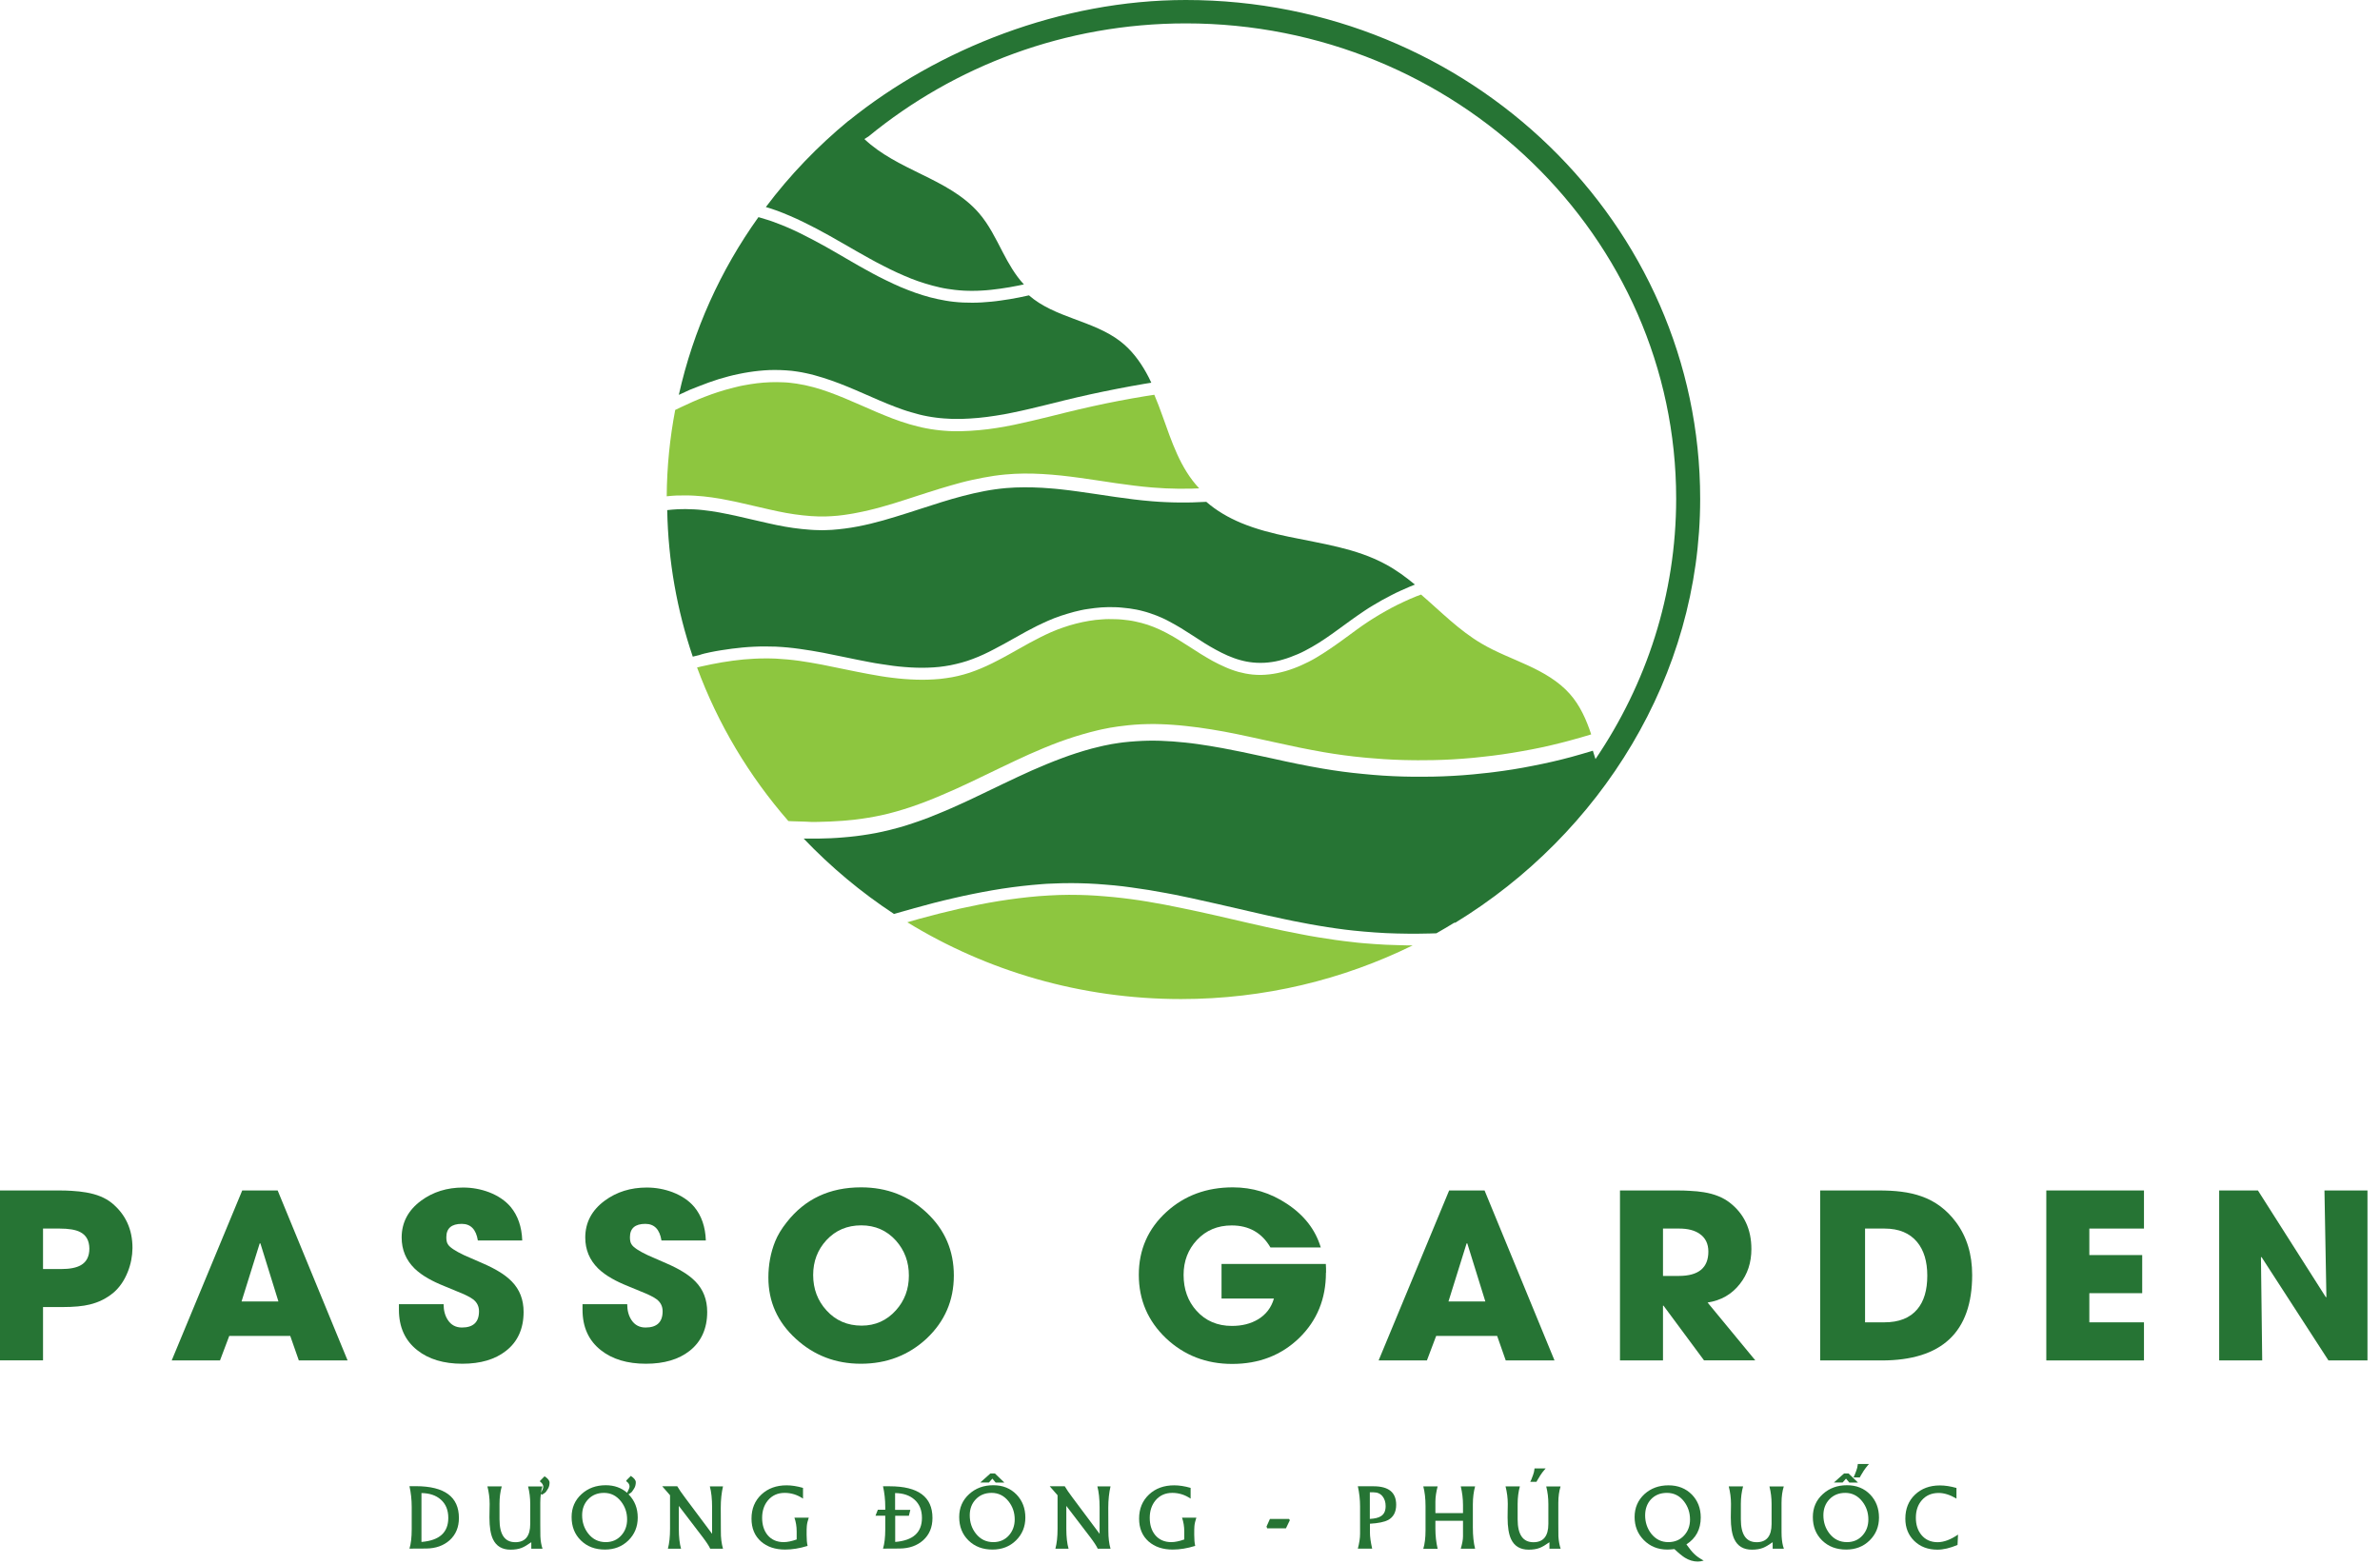<svg width="140" height="92" viewBox="0 0 140 92" fill="none" xmlns="http://www.w3.org/2000/svg">
<path d="M41.118 22.719C41.308 22.647 41.497 22.575 41.687 22.503C41.876 22.436 42.071 22.369 42.266 22.308C42.461 22.247 42.657 22.192 42.852 22.142C43.047 22.092 43.248 22.042 43.448 22.003C43.649 21.959 43.85 21.925 44.051 21.892C44.252 21.859 44.453 21.837 44.654 21.814C44.854 21.792 45.061 21.781 45.262 21.77C45.365 21.765 45.463 21.765 45.566 21.765C45.675 21.765 45.784 21.765 45.899 21.77C46.008 21.776 46.117 21.781 46.232 21.787C46.341 21.792 46.45 21.803 46.565 21.814C46.674 21.826 46.783 21.842 46.897 21.859C47.07 21.887 47.242 21.914 47.408 21.953C47.575 21.986 47.747 22.031 47.913 22.075C48.08 22.12 48.246 22.17 48.407 22.22C48.567 22.27 48.734 22.325 48.895 22.381C49.055 22.436 49.216 22.497 49.377 22.558C49.537 22.619 49.692 22.686 49.853 22.747C50.169 22.874 50.478 23.013 50.788 23.146C51.098 23.279 51.408 23.418 51.718 23.551C51.873 23.618 52.028 23.685 52.183 23.746C52.338 23.807 52.493 23.868 52.648 23.929C52.803 23.99 52.963 24.045 53.118 24.101C53.273 24.156 53.434 24.206 53.595 24.251C53.755 24.301 53.916 24.339 54.071 24.384C54.232 24.423 54.392 24.462 54.553 24.489C54.719 24.523 54.886 24.545 55.047 24.567C55.213 24.589 55.379 24.606 55.546 24.617C55.712 24.628 55.879 24.639 56.045 24.645C56.212 24.65 56.378 24.65 56.544 24.645C56.711 24.639 56.877 24.634 57.044 24.622C57.21 24.611 57.377 24.6 57.549 24.584C57.715 24.567 57.887 24.55 58.054 24.528C58.22 24.506 58.392 24.484 58.559 24.456C58.725 24.428 58.897 24.401 59.064 24.373C59.23 24.339 59.402 24.312 59.569 24.273C59.907 24.206 60.24 24.129 60.579 24.051C60.917 23.973 61.25 23.89 61.589 23.807C61.922 23.724 62.26 23.64 62.593 23.557C63.109 23.429 63.626 23.313 64.148 23.196C64.406 23.141 64.671 23.085 64.929 23.03C65.187 22.974 65.451 22.924 65.709 22.874C65.973 22.825 66.231 22.774 66.495 22.725C66.759 22.675 67.018 22.63 67.282 22.586C67.431 22.564 67.58 22.541 67.724 22.514C67.632 22.314 67.534 22.12 67.425 21.925C67.035 21.226 66.541 20.571 65.899 20.078C65.101 19.462 64.12 19.112 63.167 18.757C62.226 18.407 61.273 18.03 60.527 17.375C60.516 17.375 60.51 17.381 60.498 17.381C60.321 17.419 60.137 17.458 59.959 17.497C59.775 17.536 59.597 17.569 59.414 17.597C59.23 17.63 59.047 17.658 58.863 17.68C58.679 17.708 58.495 17.73 58.312 17.747C58.128 17.764 57.945 17.78 57.755 17.791C57.572 17.802 57.382 17.808 57.199 17.808C57.015 17.808 56.825 17.802 56.642 17.797C56.458 17.786 56.269 17.775 56.085 17.752C55.93 17.736 55.775 17.713 55.62 17.686C55.465 17.658 55.316 17.63 55.161 17.597C55.012 17.564 54.863 17.53 54.714 17.491C54.565 17.453 54.415 17.408 54.272 17.364C54.123 17.32 53.979 17.27 53.836 17.22C53.692 17.17 53.549 17.114 53.405 17.059C53.262 17.003 53.118 16.942 52.98 16.887C52.837 16.826 52.699 16.765 52.556 16.698C52.418 16.631 52.275 16.565 52.137 16.498C51.999 16.432 51.861 16.36 51.724 16.293C51.448 16.154 51.179 16.004 50.909 15.854C50.639 15.705 50.369 15.555 50.105 15.399C49.841 15.244 49.577 15.094 49.313 14.939C49.067 14.795 48.82 14.65 48.567 14.511C48.315 14.373 48.062 14.234 47.81 14.101C47.557 13.968 47.299 13.835 47.047 13.712C46.92 13.651 46.788 13.59 46.662 13.529C46.53 13.468 46.404 13.413 46.272 13.357C46.14 13.302 46.008 13.246 45.876 13.196C45.744 13.146 45.612 13.097 45.48 13.046C45.348 12.997 45.216 12.952 45.078 12.913C44.946 12.869 44.809 12.83 44.676 12.791C44.654 12.786 44.636 12.78 44.613 12.775C42.392 15.882 40.78 19.417 39.931 23.23C40.143 23.13 40.355 23.03 40.568 22.936C40.745 22.869 40.929 22.791 41.118 22.719Z" fill="#267434"/>
<path d="M40.372 29.145C40.539 29.145 40.711 29.151 40.877 29.162C41.044 29.173 41.21 29.184 41.377 29.201C41.543 29.217 41.71 29.239 41.876 29.262C42.042 29.284 42.209 29.312 42.37 29.339C42.536 29.367 42.697 29.4 42.863 29.434C43.024 29.467 43.19 29.5 43.351 29.534C43.678 29.606 43.999 29.678 44.321 29.756C44.642 29.833 44.964 29.905 45.285 29.978C45.446 30.011 45.606 30.05 45.767 30.083C45.928 30.116 46.088 30.15 46.249 30.177C46.41 30.205 46.57 30.233 46.731 30.255C46.892 30.277 47.052 30.299 47.213 30.316C47.374 30.333 47.534 30.349 47.695 30.36C47.856 30.372 48.017 30.377 48.177 30.383C48.303 30.383 48.424 30.383 48.544 30.383C48.665 30.377 48.791 30.372 48.912 30.366C49.032 30.36 49.158 30.349 49.279 30.338C49.4 30.327 49.526 30.311 49.646 30.294C49.767 30.277 49.893 30.261 50.014 30.238C50.134 30.216 50.26 30.2 50.381 30.172C50.622 30.127 50.869 30.072 51.11 30.016C51.351 29.961 51.597 29.894 51.839 29.828C52.08 29.761 52.321 29.689 52.562 29.617C52.803 29.545 53.044 29.467 53.285 29.389C53.526 29.312 53.767 29.234 54.002 29.156C54.421 29.023 54.84 28.884 55.259 28.757C55.471 28.69 55.684 28.629 55.896 28.568C56.108 28.507 56.321 28.446 56.533 28.39C56.745 28.335 56.963 28.279 57.176 28.235C57.394 28.185 57.606 28.141 57.824 28.102C58.042 28.063 58.26 28.024 58.478 27.991C58.696 27.958 58.92 27.935 59.144 27.913C59.328 27.897 59.511 27.886 59.689 27.874C59.873 27.869 60.056 27.863 60.234 27.858C60.418 27.858 60.596 27.858 60.78 27.863C60.963 27.869 61.141 27.874 61.325 27.886C61.508 27.897 61.686 27.908 61.87 27.924C62.048 27.941 62.231 27.958 62.409 27.974C62.771 28.013 63.133 28.058 63.488 28.107C63.85 28.157 64.206 28.207 64.567 28.263C64.923 28.318 65.284 28.368 65.64 28.424C65.996 28.474 66.358 28.524 66.713 28.568C66.891 28.59 67.069 28.612 67.247 28.629C67.425 28.646 67.603 28.662 67.781 28.679C68.039 28.701 68.297 28.718 68.556 28.729C68.814 28.74 69.072 28.746 69.33 28.751C69.589 28.751 69.847 28.751 70.105 28.746C70.249 28.74 70.398 28.735 70.541 28.729C70.541 28.729 70.541 28.729 70.535 28.723C69.428 27.547 68.923 25.977 68.383 24.473C68.234 24.051 68.074 23.635 67.901 23.224C67.724 23.252 67.54 23.279 67.362 23.307C67.104 23.352 66.84 23.396 66.582 23.44C66.323 23.485 66.059 23.535 65.801 23.585C65.543 23.635 65.284 23.69 65.02 23.74C64.762 23.796 64.504 23.851 64.246 23.907C63.729 24.023 63.213 24.14 62.702 24.267C62.369 24.351 62.036 24.434 61.698 24.517C61.359 24.6 61.021 24.683 60.682 24.761C60.343 24.839 59.999 24.917 59.66 24.989C59.488 25.022 59.316 25.055 59.144 25.089C58.972 25.122 58.8 25.15 58.627 25.177C58.455 25.205 58.283 25.227 58.111 25.25C57.939 25.272 57.767 25.288 57.594 25.305C57.422 25.322 57.25 25.333 57.078 25.344C56.906 25.355 56.734 25.36 56.562 25.366C56.389 25.372 56.217 25.366 56.045 25.366C55.873 25.36 55.701 25.355 55.529 25.338C55.356 25.327 55.184 25.305 55.012 25.283C54.84 25.261 54.668 25.233 54.496 25.2C54.323 25.166 54.157 25.133 53.991 25.089C53.824 25.05 53.658 25 53.491 24.955C53.325 24.905 53.164 24.855 53.004 24.8C52.843 24.744 52.682 24.689 52.521 24.628C52.361 24.567 52.2 24.506 52.045 24.439C51.884 24.373 51.73 24.312 51.575 24.245C51.259 24.112 50.949 23.973 50.645 23.84C50.335 23.707 50.025 23.568 49.715 23.44C49.56 23.374 49.405 23.313 49.25 23.252C49.095 23.191 48.935 23.135 48.78 23.074C48.625 23.019 48.464 22.963 48.309 22.913C48.148 22.863 47.993 22.819 47.833 22.774C47.672 22.73 47.511 22.691 47.351 22.658C47.19 22.625 47.029 22.597 46.863 22.569C46.737 22.552 46.605 22.536 46.478 22.519C46.352 22.503 46.22 22.497 46.088 22.491C45.956 22.486 45.83 22.48 45.698 22.48C45.566 22.48 45.44 22.48 45.308 22.486C45.176 22.491 45.05 22.497 44.917 22.508C44.785 22.519 44.659 22.53 44.527 22.547C44.395 22.564 44.269 22.58 44.137 22.602C44.011 22.625 43.879 22.647 43.753 22.669C43.626 22.691 43.494 22.719 43.368 22.752C43.242 22.78 43.11 22.813 42.984 22.847C42.857 22.88 42.731 22.913 42.605 22.952C42.479 22.991 42.352 23.03 42.226 23.069C42.1 23.108 41.974 23.152 41.853 23.196C41.727 23.241 41.606 23.285 41.48 23.335C41.233 23.429 40.992 23.529 40.751 23.635C40.51 23.74 40.275 23.851 40.04 23.962C39.931 24.012 39.827 24.067 39.718 24.117C39.403 25.766 39.23 27.464 39.219 29.195C39.219 29.195 39.219 29.195 39.225 29.195C39.414 29.173 39.598 29.162 39.787 29.151C39.999 29.151 40.183 29.145 40.372 29.145Z" fill="#8DC63F"/>
<path d="M41.761 38.374C41.974 38.329 42.186 38.291 42.398 38.257C42.611 38.224 42.823 38.191 43.041 38.163C43.253 38.135 43.471 38.113 43.684 38.091C43.902 38.069 44.114 38.057 44.332 38.046C44.55 38.035 44.768 38.03 44.981 38.03C45.199 38.03 45.417 38.035 45.635 38.041C45.87 38.052 46.105 38.069 46.341 38.091C46.576 38.113 46.806 38.141 47.041 38.174C47.27 38.207 47.506 38.241 47.735 38.279C47.965 38.318 48.194 38.357 48.424 38.401C48.883 38.49 49.336 38.585 49.79 38.679C50.243 38.773 50.697 38.868 51.15 38.951C51.374 38.995 51.603 39.034 51.833 39.067C52.062 39.106 52.292 39.134 52.516 39.167C52.739 39.201 52.975 39.217 53.204 39.239C53.434 39.256 53.663 39.273 53.887 39.278C54.002 39.284 54.117 39.284 54.232 39.284C54.346 39.284 54.461 39.284 54.57 39.278C54.685 39.273 54.794 39.267 54.909 39.262C55.024 39.256 55.133 39.245 55.247 39.234C55.362 39.223 55.471 39.206 55.58 39.19C55.689 39.173 55.804 39.156 55.913 39.134C56.022 39.112 56.131 39.09 56.24 39.062C56.349 39.034 56.458 39.006 56.567 38.979C56.676 38.945 56.791 38.912 56.9 38.879C57.009 38.84 57.118 38.801 57.227 38.762C57.336 38.723 57.44 38.679 57.549 38.635C57.658 38.59 57.761 38.54 57.864 38.496C58.077 38.396 58.283 38.296 58.49 38.185C58.696 38.08 58.903 37.963 59.11 37.852C59.523 37.625 59.936 37.386 60.355 37.158C60.567 37.047 60.78 36.931 60.992 36.825C61.101 36.77 61.21 36.72 61.319 36.67C61.428 36.62 61.537 36.57 61.646 36.52C61.772 36.465 61.893 36.415 62.019 36.365C62.145 36.315 62.272 36.271 62.404 36.226C62.53 36.182 62.662 36.143 62.794 36.104C62.926 36.065 63.052 36.026 63.184 35.993C63.316 35.96 63.448 35.926 63.58 35.899C63.712 35.871 63.85 35.843 63.982 35.827C64.114 35.804 64.251 35.788 64.389 35.771C64.527 35.755 64.659 35.743 64.797 35.732C64.934 35.721 65.072 35.716 65.204 35.716C65.342 35.716 65.48 35.716 65.617 35.721C65.755 35.727 65.893 35.732 66.025 35.749C66.163 35.76 66.3 35.777 66.432 35.793C66.57 35.81 66.702 35.838 66.84 35.86C66.972 35.888 67.109 35.915 67.242 35.954C67.373 35.988 67.505 36.026 67.637 36.071C67.769 36.115 67.896 36.16 68.022 36.209C68.148 36.26 68.274 36.315 68.401 36.37C68.527 36.426 68.647 36.487 68.768 36.554C68.888 36.615 69.009 36.681 69.124 36.748C69.244 36.814 69.359 36.886 69.474 36.953C69.703 37.092 69.933 37.242 70.157 37.386C70.381 37.53 70.604 37.675 70.828 37.819C70.943 37.891 71.052 37.958 71.167 38.024C71.282 38.091 71.396 38.157 71.511 38.218C71.626 38.279 71.746 38.34 71.861 38.401C71.982 38.457 72.097 38.513 72.217 38.568C72.338 38.618 72.458 38.668 72.579 38.712C72.699 38.757 72.825 38.795 72.946 38.829C73.066 38.862 73.193 38.895 73.319 38.918C73.445 38.94 73.571 38.962 73.698 38.973C73.772 38.979 73.847 38.984 73.921 38.99C73.996 38.995 74.071 38.995 74.145 38.995C74.22 38.995 74.294 38.99 74.369 38.99C74.444 38.984 74.518 38.979 74.593 38.973C74.668 38.968 74.742 38.956 74.817 38.945C74.891 38.934 74.966 38.918 75.04 38.907C75.19 38.879 75.339 38.84 75.482 38.795C75.632 38.751 75.775 38.707 75.918 38.651C76.062 38.596 76.206 38.54 76.349 38.479C76.492 38.418 76.63 38.352 76.768 38.279C76.906 38.207 77.043 38.135 77.175 38.057C77.307 37.98 77.439 37.902 77.571 37.819C77.703 37.736 77.829 37.652 77.962 37.564C78.22 37.392 78.472 37.208 78.725 37.025C78.977 36.842 79.23 36.654 79.488 36.47C79.614 36.376 79.746 36.287 79.873 36.198C80.004 36.11 80.131 36.021 80.263 35.932C80.429 35.821 80.601 35.71 80.773 35.61C80.946 35.505 81.118 35.405 81.296 35.305C81.474 35.205 81.652 35.111 81.829 35.022C82.007 34.928 82.191 34.839 82.375 34.756C82.558 34.672 82.742 34.589 82.931 34.511C83.029 34.467 83.132 34.434 83.23 34.389C82.685 33.94 82.122 33.524 81.497 33.191C79.769 32.253 77.761 31.986 75.832 31.581C74.868 31.382 73.904 31.137 72.998 30.76C72.257 30.449 71.557 30.044 70.96 29.523C70.954 29.523 70.943 29.523 70.937 29.523C70.673 29.539 70.409 29.55 70.145 29.556C69.881 29.561 69.617 29.567 69.353 29.561C69.089 29.561 68.825 29.55 68.561 29.539C68.297 29.528 68.033 29.512 67.769 29.489C67.586 29.473 67.408 29.456 67.224 29.439C67.041 29.423 66.863 29.401 66.679 29.378C66.317 29.334 65.956 29.284 65.6 29.234C65.239 29.184 64.883 29.129 64.521 29.073C64.165 29.018 63.804 28.968 63.448 28.918C63.092 28.868 62.736 28.823 62.381 28.785C62.203 28.768 62.025 28.746 61.847 28.735C61.669 28.718 61.491 28.707 61.313 28.696C61.135 28.685 60.958 28.679 60.78 28.674C60.602 28.668 60.424 28.668 60.246 28.668C60.068 28.668 59.89 28.674 59.718 28.679C59.54 28.685 59.362 28.701 59.19 28.712C58.978 28.729 58.76 28.757 58.547 28.785C58.335 28.812 58.123 28.851 57.91 28.89C57.698 28.929 57.486 28.973 57.273 29.023C57.061 29.073 56.849 29.123 56.642 29.178C56.43 29.234 56.223 29.29 56.011 29.351C55.798 29.412 55.592 29.473 55.385 29.539C54.966 29.667 54.553 29.8 54.134 29.939C53.893 30.017 53.652 30.094 53.411 30.172C53.17 30.25 52.929 30.327 52.682 30.399C52.441 30.471 52.194 30.544 51.948 30.616C51.701 30.682 51.454 30.749 51.207 30.81C50.961 30.871 50.708 30.921 50.461 30.971C50.335 30.993 50.209 31.015 50.083 31.038C49.956 31.06 49.83 31.076 49.704 31.093C49.577 31.11 49.451 31.126 49.325 31.137C49.199 31.148 49.072 31.16 48.94 31.171C48.814 31.176 48.682 31.187 48.556 31.187C48.43 31.193 48.298 31.193 48.171 31.187C48.005 31.187 47.833 31.176 47.666 31.165C47.5 31.154 47.334 31.137 47.167 31.121C47.001 31.104 46.834 31.082 46.668 31.06C46.502 31.038 46.341 31.01 46.174 30.982C46.008 30.954 45.847 30.921 45.681 30.888C45.52 30.854 45.354 30.821 45.193 30.782C44.866 30.71 44.544 30.638 44.223 30.56C43.902 30.483 43.58 30.41 43.259 30.338C43.098 30.305 42.938 30.266 42.777 30.238C42.616 30.205 42.456 30.177 42.295 30.144C42.134 30.116 41.974 30.089 41.813 30.066C41.652 30.044 41.492 30.022 41.331 30.005C41.17 29.989 41.009 29.972 40.849 29.966C40.688 29.955 40.527 29.95 40.367 29.95C40.189 29.95 40.005 29.95 39.827 29.961C39.649 29.972 39.466 29.983 39.288 30.005C39.276 30.005 39.259 30.011 39.248 30.011C39.305 33.013 39.827 35.91 40.751 38.629C40.877 38.601 40.998 38.568 41.124 38.54C41.342 38.463 41.549 38.418 41.761 38.374Z" fill="#267434"/>
<path d="M48.097 48.352C48.349 48.346 48.596 48.34 48.843 48.329C49.09 48.318 49.342 48.301 49.589 48.285C49.836 48.263 50.083 48.24 50.329 48.213C50.576 48.185 50.823 48.146 51.069 48.107C51.316 48.069 51.557 48.019 51.804 47.969C51.959 47.935 52.108 47.902 52.263 47.863C52.412 47.824 52.567 47.785 52.717 47.741C52.866 47.697 53.015 47.652 53.164 47.608C53.313 47.563 53.463 47.514 53.612 47.464C53.761 47.414 53.91 47.364 54.054 47.308C54.203 47.253 54.346 47.203 54.496 47.142C54.788 47.031 55.081 46.909 55.368 46.786C55.655 46.664 55.947 46.537 56.234 46.409C56.521 46.282 56.808 46.148 57.095 46.01C57.669 45.738 58.237 45.466 58.805 45.188C59.092 45.05 59.379 44.916 59.666 44.778C59.953 44.645 60.246 44.511 60.533 44.378C60.825 44.251 61.118 44.123 61.411 44.001C61.703 43.879 62.002 43.762 62.3 43.651C62.45 43.596 62.599 43.54 62.754 43.49C62.903 43.44 63.058 43.385 63.207 43.34C63.356 43.291 63.511 43.246 63.666 43.202C63.821 43.157 63.976 43.113 64.125 43.074C64.28 43.035 64.435 42.996 64.59 42.958C64.745 42.924 64.9 42.885 65.061 42.858C65.216 42.824 65.376 42.797 65.537 42.774C65.698 42.747 65.853 42.724 66.013 42.708C66.14 42.691 66.266 42.68 66.392 42.663C66.518 42.652 66.645 42.641 66.771 42.63C66.897 42.619 67.023 42.613 67.144 42.608C67.27 42.602 67.396 42.597 67.517 42.597C67.769 42.591 68.016 42.591 68.263 42.602C68.51 42.608 68.762 42.624 69.009 42.641C69.256 42.658 69.508 42.68 69.755 42.708C70.002 42.736 70.249 42.763 70.501 42.797C70.748 42.83 70.995 42.869 71.241 42.908C71.488 42.946 71.735 42.991 71.982 43.035C72.228 43.08 72.475 43.13 72.722 43.179C72.969 43.229 73.216 43.279 73.462 43.335C73.956 43.44 74.444 43.546 74.937 43.657C75.425 43.762 75.918 43.873 76.406 43.973C76.653 44.023 76.894 44.073 77.141 44.117C77.388 44.162 77.629 44.206 77.875 44.251C78.071 44.284 78.26 44.317 78.455 44.345C78.65 44.373 78.84 44.4 79.035 44.428C79.23 44.456 79.419 44.478 79.614 44.5C79.809 44.522 80.004 44.545 80.194 44.561C80.389 44.578 80.584 44.6 80.779 44.611C80.974 44.628 81.169 44.639 81.365 44.656C81.56 44.667 81.755 44.678 81.95 44.689C82.145 44.7 82.34 44.706 82.535 44.711C82.731 44.717 82.926 44.722 83.121 44.722C83.316 44.722 83.511 44.728 83.706 44.722C83.901 44.722 84.096 44.717 84.291 44.717C84.487 44.711 84.682 44.706 84.877 44.7C85.072 44.694 85.267 44.683 85.462 44.672C85.657 44.661 85.852 44.65 86.047 44.633C86.243 44.617 86.438 44.606 86.633 44.584C86.828 44.567 87.023 44.545 87.218 44.522C87.413 44.5 87.609 44.478 87.798 44.456C87.993 44.434 88.182 44.406 88.377 44.378C88.573 44.35 88.762 44.323 88.957 44.289C89.152 44.256 89.342 44.228 89.537 44.19C89.726 44.156 89.921 44.117 90.111 44.084C90.3 44.045 90.495 44.006 90.684 43.968C90.874 43.929 91.063 43.884 91.253 43.84C91.442 43.795 91.631 43.751 91.821 43.701C92.01 43.651 92.2 43.607 92.389 43.551C92.578 43.501 92.762 43.446 92.951 43.396C93.141 43.34 93.324 43.285 93.514 43.229C93.542 43.218 93.571 43.213 93.6 43.202C93.313 42.336 92.945 41.498 92.337 40.816C91.677 40.072 90.788 39.567 89.875 39.145C88.963 38.723 88.016 38.374 87.155 37.863C85.829 37.086 84.751 35.976 83.591 34.977C83.494 35.016 83.39 35.05 83.293 35.089C83.046 35.188 82.805 35.294 82.57 35.405C82.329 35.516 82.094 35.632 81.864 35.754C81.749 35.816 81.634 35.877 81.52 35.943C81.405 36.01 81.29 36.071 81.181 36.137C81.066 36.204 80.957 36.27 80.842 36.343C80.733 36.415 80.619 36.481 80.51 36.554C80.383 36.637 80.251 36.726 80.125 36.814C79.999 36.903 79.873 36.992 79.746 37.086C79.494 37.269 79.241 37.453 78.989 37.641C78.736 37.824 78.478 38.008 78.214 38.185C78.082 38.274 77.95 38.363 77.818 38.446C77.686 38.529 77.548 38.612 77.411 38.696C77.273 38.779 77.129 38.856 76.986 38.929C76.843 39.001 76.693 39.073 76.544 39.139C76.395 39.206 76.246 39.267 76.091 39.323C75.936 39.378 75.781 39.434 75.626 39.478C75.546 39.5 75.471 39.523 75.391 39.539C75.31 39.561 75.23 39.578 75.15 39.595C75.069 39.611 74.989 39.628 74.909 39.639C74.828 39.65 74.748 39.661 74.668 39.672C74.587 39.683 74.507 39.689 74.421 39.694C74.34 39.7 74.26 39.7 74.174 39.706C74.094 39.706 74.007 39.706 73.927 39.7C73.847 39.694 73.761 39.689 73.68 39.683C73.612 39.678 73.543 39.667 73.468 39.656C73.399 39.645 73.33 39.633 73.261 39.622C73.124 39.595 72.992 39.561 72.854 39.528C72.722 39.489 72.59 39.45 72.458 39.4C72.326 39.356 72.2 39.3 72.073 39.245C71.947 39.19 71.821 39.134 71.701 39.073C71.574 39.012 71.454 38.945 71.333 38.884C71.213 38.818 71.092 38.751 70.977 38.679C70.863 38.607 70.742 38.54 70.627 38.468C70.398 38.324 70.174 38.179 69.95 38.035C69.726 37.891 69.502 37.747 69.273 37.608C69.158 37.541 69.049 37.469 68.934 37.408C68.82 37.342 68.705 37.281 68.59 37.219C68.475 37.158 68.361 37.103 68.24 37.047C68.12 36.992 68.005 36.942 67.884 36.892C67.764 36.842 67.643 36.803 67.523 36.759C67.402 36.72 67.276 36.681 67.15 36.648C67.023 36.615 66.897 36.587 66.771 36.559C66.645 36.531 66.518 36.509 66.386 36.492C66.26 36.476 66.128 36.459 66.002 36.448C65.87 36.437 65.744 36.426 65.612 36.426C65.48 36.42 65.353 36.42 65.221 36.42C65.089 36.42 64.963 36.426 64.831 36.437C64.699 36.448 64.573 36.459 64.441 36.47C64.315 36.487 64.183 36.504 64.056 36.526C63.93 36.548 63.798 36.57 63.672 36.598C63.546 36.626 63.419 36.653 63.293 36.687C63.167 36.72 63.041 36.753 62.914 36.792C62.788 36.831 62.668 36.87 62.541 36.914C62.421 36.959 62.295 37.003 62.174 37.047C62.054 37.092 61.933 37.142 61.813 37.197C61.703 37.242 61.6 37.292 61.497 37.342C61.394 37.392 61.285 37.441 61.181 37.497C60.975 37.602 60.762 37.713 60.556 37.824C60.143 38.052 59.729 38.285 59.316 38.518C59.11 38.635 58.897 38.745 58.685 38.856C58.473 38.968 58.26 39.073 58.042 39.173C57.933 39.223 57.824 39.273 57.715 39.317C57.606 39.361 57.491 39.406 57.382 39.45C57.267 39.495 57.158 39.534 57.044 39.572C56.929 39.611 56.814 39.645 56.694 39.678C56.579 39.711 56.464 39.739 56.349 39.767C56.234 39.794 56.12 39.817 56.005 39.839C55.89 39.861 55.775 39.878 55.655 39.894C55.54 39.911 55.419 39.928 55.305 39.939C55.19 39.95 55.069 39.961 54.955 39.966C54.84 39.972 54.719 39.983 54.605 39.983C54.484 39.989 54.369 39.989 54.249 39.989C54.128 39.989 54.014 39.989 53.893 39.983C53.658 39.977 53.422 39.961 53.187 39.944C52.952 39.928 52.717 39.9 52.481 39.872C52.246 39.844 52.011 39.811 51.781 39.772C51.552 39.733 51.316 39.694 51.087 39.65C50.628 39.567 50.174 39.472 49.715 39.378C49.262 39.284 48.809 39.19 48.355 39.101C48.126 39.056 47.902 39.017 47.678 38.979C47.454 38.94 47.224 38.907 47.001 38.873C46.771 38.84 46.547 38.818 46.318 38.795C46.088 38.773 45.864 38.757 45.635 38.745C45.423 38.734 45.21 38.734 44.998 38.734C44.786 38.734 44.573 38.74 44.367 38.751C44.154 38.762 43.948 38.779 43.735 38.795C43.523 38.818 43.316 38.84 43.104 38.868C42.898 38.895 42.685 38.929 42.479 38.962C42.272 38.995 42.06 39.034 41.853 39.078C41.646 39.123 41.434 39.167 41.227 39.212C41.153 39.228 41.078 39.251 41.004 39.267C42.232 42.597 44.062 45.649 46.375 48.301C46.45 48.307 46.53 48.307 46.605 48.313C46.857 48.324 47.11 48.329 47.356 48.335C47.598 48.357 47.85 48.357 48.097 48.352Z" fill="#8DC63F"/>
<path d="M82.168 55.599C81.95 55.593 81.732 55.582 81.514 55.577C81.296 55.566 81.078 55.554 80.86 55.538C80.641 55.521 80.424 55.505 80.211 55.488C79.993 55.471 79.775 55.449 79.563 55.421C79.224 55.383 78.88 55.344 78.541 55.294C78.203 55.244 77.864 55.194 77.525 55.138C77.187 55.083 76.848 55.022 76.515 54.955C76.177 54.889 75.844 54.822 75.505 54.755C75.172 54.683 74.834 54.611 74.501 54.539C74.168 54.467 73.835 54.389 73.497 54.312C72.831 54.156 72.165 54.001 71.5 53.851C71.167 53.773 70.834 53.701 70.501 53.629C70.168 53.557 69.835 53.485 69.502 53.418C69.17 53.351 68.837 53.285 68.504 53.218C68.171 53.157 67.838 53.096 67.505 53.041C67.173 52.985 66.84 52.935 66.501 52.891C66.168 52.846 65.83 52.808 65.497 52.774C65.33 52.758 65.164 52.741 64.992 52.73C64.825 52.713 64.653 52.702 64.487 52.691C64.32 52.68 64.148 52.674 63.982 52.663C63.815 52.658 63.643 52.652 63.477 52.647C63.276 52.641 63.081 52.641 62.88 52.641C62.685 52.641 62.484 52.647 62.289 52.652C62.094 52.658 61.893 52.669 61.698 52.68C61.503 52.691 61.302 52.702 61.107 52.719C60.912 52.736 60.716 52.752 60.516 52.774C60.321 52.797 60.125 52.819 59.93 52.841C59.735 52.863 59.54 52.891 59.345 52.919C59.15 52.946 58.955 52.974 58.76 53.007C58.564 53.041 58.369 53.074 58.174 53.107C57.979 53.141 57.784 53.179 57.589 53.218C57.199 53.296 56.814 53.379 56.424 53.462C56.039 53.551 55.649 53.645 55.265 53.74C54.88 53.84 54.496 53.94 54.105 54.045C53.859 54.112 53.612 54.184 53.371 54.256C58.036 57.114 63.557 58.773 69.474 58.773C74.375 58.773 79 57.63 83.098 55.616C83 55.616 82.903 55.616 82.799 55.616C82.604 55.61 82.386 55.605 82.168 55.599Z" fill="#8DC63F"/>
<path d="M69.755 0C62.421 0 55.178 2.869 49.939 7.092C49.945 7.103 49.945 7.109 49.95 7.12C49.945 7.109 49.939 7.103 49.928 7.092C48.103 8.596 46.461 10.3 45.05 12.181C45.113 12.197 45.176 12.214 45.239 12.236C45.377 12.281 45.514 12.325 45.652 12.375C45.79 12.425 45.928 12.475 46.06 12.53C46.197 12.586 46.329 12.641 46.461 12.697C46.593 12.752 46.731 12.813 46.863 12.874C46.995 12.935 47.127 12.997 47.259 13.063C47.523 13.191 47.781 13.324 48.039 13.457C48.298 13.596 48.55 13.735 48.803 13.873C49.055 14.018 49.308 14.162 49.554 14.301C49.819 14.45 50.083 14.606 50.346 14.756C50.61 14.905 50.874 15.055 51.144 15.205C51.408 15.355 51.678 15.494 51.948 15.633C52.08 15.699 52.217 15.771 52.355 15.838C52.493 15.904 52.625 15.971 52.763 16.032C52.9 16.093 53.038 16.154 53.176 16.215C53.313 16.276 53.451 16.332 53.589 16.387C53.727 16.443 53.87 16.493 54.008 16.543C54.145 16.593 54.289 16.637 54.432 16.681C54.576 16.726 54.719 16.765 54.857 16.803C55.001 16.842 55.144 16.876 55.288 16.909C55.431 16.942 55.58 16.97 55.724 16.992C55.873 17.014 56.016 17.037 56.166 17.053C56.343 17.075 56.521 17.086 56.699 17.098C56.877 17.109 57.055 17.109 57.233 17.109C57.411 17.109 57.589 17.103 57.767 17.092C57.945 17.081 58.123 17.07 58.306 17.048C58.484 17.031 58.662 17.009 58.846 16.981C59.023 16.959 59.201 16.925 59.379 16.898C59.557 16.864 59.735 16.831 59.913 16.798C60.016 16.776 60.125 16.753 60.229 16.731C59.712 16.176 59.333 15.505 58.983 14.833C58.57 14.04 58.18 13.224 57.589 12.541C56.699 11.504 55.437 10.854 54.197 10.25C53.009 9.667 51.793 9.079 50.846 8.18L51.093 8.024C56.143 3.885 62.65 1.376 69.755 1.376C85.657 1.376 98.598 13.918 98.598 29.334C98.598 34.989 96.842 40.249 93.852 44.656C93.801 44.489 93.749 44.328 93.697 44.162C93.669 44.173 93.64 44.178 93.617 44.189C93.428 44.245 93.238 44.306 93.049 44.356C92.859 44.411 92.67 44.461 92.481 44.517C92.291 44.567 92.102 44.617 91.907 44.667C91.717 44.717 91.522 44.761 91.333 44.805C91.144 44.85 90.948 44.894 90.753 44.933C90.558 44.972 90.369 45.016 90.174 45.05C89.979 45.088 89.783 45.122 89.594 45.161C89.399 45.194 89.204 45.227 89.009 45.261C88.814 45.294 88.618 45.322 88.423 45.349C88.228 45.377 88.033 45.405 87.838 45.427C87.643 45.449 87.448 45.477 87.247 45.493C87.052 45.516 86.857 45.532 86.656 45.555C86.461 45.571 86.26 45.588 86.065 45.605C85.87 45.621 85.669 45.632 85.474 45.643C85.278 45.654 85.078 45.666 84.882 45.671C84.687 45.677 84.487 45.688 84.291 45.688C84.096 45.693 83.895 45.693 83.7 45.693C83.505 45.693 83.304 45.693 83.109 45.693C82.914 45.693 82.713 45.688 82.518 45.682C82.323 45.677 82.122 45.671 81.927 45.66C81.732 45.649 81.531 45.638 81.336 45.627C81.141 45.616 80.94 45.599 80.745 45.582C80.55 45.566 80.349 45.549 80.154 45.527C79.959 45.51 79.763 45.488 79.563 45.466C79.368 45.444 79.172 45.416 78.977 45.394C78.782 45.366 78.587 45.338 78.392 45.31C78.197 45.283 78.002 45.249 77.807 45.216C77.56 45.172 77.313 45.127 77.066 45.083C76.82 45.038 76.573 44.989 76.326 44.939C75.832 44.839 75.345 44.733 74.851 44.622C74.358 44.517 73.87 44.406 73.382 44.306C73.135 44.256 72.894 44.2 72.647 44.156C72.401 44.106 72.16 44.062 71.913 44.012C71.666 43.968 71.425 43.923 71.178 43.884C70.931 43.845 70.691 43.806 70.449 43.773C70.208 43.74 69.962 43.707 69.721 43.684C69.48 43.657 69.233 43.635 68.992 43.618C68.751 43.601 68.504 43.59 68.263 43.579C68.022 43.574 67.775 43.568 67.534 43.574C67.293 43.579 67.046 43.59 66.805 43.607C66.685 43.612 66.564 43.623 66.438 43.635C66.317 43.646 66.197 43.662 66.071 43.673C65.916 43.696 65.761 43.712 65.606 43.74C65.451 43.762 65.296 43.79 65.147 43.823C64.992 43.851 64.843 43.884 64.688 43.923C64.538 43.956 64.383 43.995 64.234 44.034C64.085 44.073 63.936 44.117 63.781 44.162C63.632 44.206 63.483 44.251 63.333 44.3C63.184 44.35 63.035 44.4 62.886 44.45C62.736 44.5 62.593 44.556 62.444 44.611C62.151 44.722 61.858 44.833 61.566 44.955C61.273 45.077 60.986 45.199 60.694 45.327C60.407 45.455 60.12 45.588 59.833 45.721C59.546 45.854 59.259 45.993 58.978 46.126C58.409 46.398 57.841 46.676 57.267 46.947C56.98 47.081 56.694 47.219 56.401 47.347C56.114 47.48 55.821 47.608 55.529 47.73C55.236 47.852 54.943 47.974 54.645 48.091C54.496 48.146 54.346 48.202 54.197 48.257C54.048 48.313 53.899 48.363 53.744 48.413C53.595 48.462 53.44 48.512 53.29 48.562C53.136 48.612 52.986 48.657 52.831 48.696C52.676 48.74 52.521 48.779 52.367 48.818C52.212 48.856 52.057 48.895 51.896 48.929C51.643 48.984 51.397 49.034 51.144 49.073C50.892 49.117 50.639 49.151 50.387 49.184C50.134 49.217 49.882 49.239 49.629 49.261C49.377 49.284 49.124 49.3 48.872 49.312C48.619 49.323 48.367 49.328 48.108 49.334C47.856 49.339 47.598 49.339 47.345 49.334C47.322 49.334 47.299 49.334 47.276 49.334C48.866 50.998 50.645 52.491 52.59 53.768C52.613 53.762 52.642 53.751 52.665 53.745C53.044 53.634 53.422 53.529 53.795 53.424C54.174 53.318 54.553 53.218 54.932 53.118C55.31 53.019 55.689 52.93 56.074 52.841C56.453 52.752 56.837 52.669 57.221 52.591C57.606 52.514 57.985 52.441 58.369 52.375C58.559 52.341 58.754 52.308 58.949 52.28C59.144 52.253 59.333 52.225 59.529 52.197C59.724 52.169 59.913 52.147 60.108 52.125C60.303 52.103 60.498 52.081 60.688 52.064C60.883 52.047 61.078 52.031 61.273 52.014C61.468 51.997 61.663 51.986 61.858 51.981C62.054 51.97 62.249 51.964 62.444 51.959C62.639 51.953 62.834 51.953 63.035 51.953C63.184 51.953 63.339 51.953 63.488 51.959C63.66 51.964 63.833 51.97 64.005 51.975C64.177 51.981 64.349 51.992 64.521 52.003C64.693 52.014 64.866 52.025 65.032 52.042C65.204 52.058 65.371 52.069 65.543 52.086C65.881 52.12 66.22 52.158 66.558 52.208C66.897 52.253 67.236 52.303 67.574 52.358C67.913 52.414 68.246 52.475 68.584 52.536C68.923 52.597 69.256 52.663 69.589 52.735C69.921 52.802 70.26 52.874 70.593 52.952C70.926 53.024 71.259 53.102 71.591 53.174C72.257 53.324 72.923 53.485 73.589 53.634C73.921 53.712 74.254 53.784 74.587 53.862C74.92 53.934 75.253 54.006 75.586 54.078C75.918 54.151 76.251 54.217 76.584 54.278C76.917 54.345 77.25 54.406 77.588 54.461C77.921 54.517 78.26 54.572 78.593 54.617C78.926 54.667 79.264 54.706 79.603 54.744C79.815 54.767 80.028 54.789 80.246 54.805C80.458 54.822 80.676 54.839 80.888 54.855C81.101 54.872 81.319 54.883 81.531 54.894C81.743 54.905 81.962 54.911 82.174 54.916C82.386 54.922 82.604 54.927 82.817 54.927C83.029 54.927 83.247 54.927 83.459 54.927C83.677 54.927 83.89 54.922 84.108 54.916C84.234 54.911 84.366 54.911 84.492 54.905C84.848 54.706 85.192 54.495 85.543 54.284C85.571 54.284 85.6 54.278 85.611 54.278C94.122 49.078 100.01 39.8 100.01 29.351C100.016 13.158 86.444 0 69.755 0Z" fill="#267434"/>
<path d="M7.512 74.833C7.311 75.332 7.036 75.732 6.691 76.032C6.278 76.381 5.808 76.614 5.28 76.742C4.878 76.842 4.339 76.892 3.679 76.892H2.531V80.027H0V70.033H3.386C3.713 70.033 3.988 70.038 4.212 70.055C4.522 70.072 4.803 70.105 5.062 70.149C5.687 70.255 6.192 70.46 6.577 70.771C7.386 71.437 7.793 72.319 7.793 73.418C7.788 73.901 7.696 74.373 7.512 74.833ZM4.706 72.475C4.442 72.341 4.04 72.275 3.506 72.275H2.531V74.656H3.604C4.115 74.656 4.499 74.578 4.757 74.428C5.09 74.239 5.257 73.912 5.257 73.451C5.251 72.985 5.073 72.658 4.706 72.475Z" fill="#267434"/>
<path d="M17.578 80.033L17.073 78.59H13.486L12.941 80.033H10.1L14.249 70.033H16.333L20.447 80.033H17.578ZM15.317 73.146H15.277L14.209 76.564H16.378L15.317 73.146Z" fill="#267434"/>
<path d="M29.761 79.472C29.124 79.972 28.269 80.227 27.196 80.227C26.1 80.227 25.216 79.961 24.551 79.434C23.828 78.868 23.466 78.074 23.466 77.047V76.725H26.094C26.094 77.097 26.18 77.408 26.347 77.658C26.536 77.946 26.812 78.096 27.173 78.096C27.839 78.096 28.177 77.78 28.177 77.142C28.177 76.853 28.063 76.615 27.827 76.437C27.736 76.365 27.615 76.298 27.472 76.226L27.276 76.132L26.152 75.666C25.779 75.516 25.457 75.366 25.188 75.21C24.872 75.033 24.602 74.833 24.384 74.622C23.879 74.123 23.627 73.518 23.627 72.802C23.627 71.92 24.011 71.193 24.774 70.632C25.474 70.116 26.301 69.861 27.242 69.861C27.776 69.861 28.281 69.955 28.769 70.138C29.297 70.344 29.721 70.627 30.037 70.999C30.462 71.509 30.691 72.169 30.72 72.974H28.109C28.005 72.325 27.69 71.998 27.162 71.998C26.559 71.998 26.255 72.258 26.255 72.785C26.255 72.969 26.284 73.113 26.352 73.207C26.456 73.379 26.771 73.59 27.299 73.84L28.39 74.317C28.774 74.484 29.09 74.644 29.343 74.8C29.652 74.983 29.905 75.183 30.106 75.388C30.571 75.865 30.8 76.459 30.8 77.181C30.8 78.157 30.456 78.934 29.761 79.472Z" fill="#267434"/>
<path d="M40.562 79.472C39.925 79.972 39.07 80.227 37.996 80.227C36.9 80.227 36.017 79.961 35.351 79.434C34.628 78.868 34.266 78.074 34.266 77.047V76.725H36.895C36.895 77.097 36.981 77.408 37.147 77.658C37.337 77.946 37.612 78.096 37.974 78.096C38.639 78.096 38.978 77.78 38.978 77.142C38.978 76.853 38.863 76.615 38.628 76.437C38.536 76.365 38.416 76.298 38.272 76.226L38.077 76.132L36.952 75.666C36.579 75.516 36.258 75.366 35.988 75.21C35.672 75.033 35.403 74.833 35.184 74.622C34.679 74.123 34.427 73.518 34.427 72.802C34.427 71.92 34.812 71.193 35.575 70.632C36.275 70.116 37.101 69.861 38.042 69.861C38.576 69.861 39.081 69.955 39.569 70.138C40.097 70.344 40.522 70.627 40.837 70.999C41.262 71.509 41.492 72.169 41.52 72.974H38.909C38.806 72.325 38.49 71.998 37.962 71.998C37.359 71.998 37.055 72.258 37.055 72.785C37.055 72.969 37.084 73.113 37.153 73.207C37.256 73.379 37.572 73.59 38.1 73.84L39.19 74.317C39.575 74.484 39.89 74.644 40.143 74.8C40.453 74.983 40.705 75.183 40.906 75.388C41.371 75.865 41.6 76.459 41.6 77.181C41.6 78.157 41.25 78.934 40.562 79.472Z" fill="#267434"/>
<path d="M54.513 78.74C53.451 79.727 52.16 80.227 50.639 80.227C49.158 80.227 47.885 79.739 46.823 78.767C45.738 77.78 45.199 76.581 45.199 75.16C45.199 74.406 45.331 73.69 45.6 73.024C45.744 72.669 45.968 72.291 46.278 71.903C47.351 70.532 48.808 69.85 50.651 69.85C52.171 69.85 53.457 70.349 54.513 71.342C55.58 72.341 56.108 73.573 56.108 75.038C56.108 76.503 55.575 77.735 54.513 78.74ZM52.705 72.985C52.166 72.386 51.483 72.086 50.662 72.086C49.836 72.086 49.153 72.375 48.613 72.957C48.097 73.518 47.833 74.2 47.833 75.005C47.833 75.826 48.097 76.52 48.619 77.091C49.158 77.685 49.847 77.985 50.685 77.985C51.489 77.985 52.16 77.685 52.699 77.086C53.21 76.52 53.463 75.837 53.463 75.049C53.468 74.239 53.21 73.557 52.705 72.985Z" fill="#267434"/>
<path d="M77.996 74.872C77.996 76.409 77.474 77.685 76.429 78.706C75.379 79.727 74.059 80.238 72.481 80.238C70.954 80.238 69.657 79.733 68.59 78.729C67.523 77.713 66.989 76.47 66.989 74.994C66.989 73.518 67.534 72.28 68.619 71.292C69.68 70.327 70.983 69.85 72.521 69.85C73.669 69.85 74.731 70.171 75.706 70.821C76.722 71.492 77.382 72.347 77.692 73.385H74.731C74.231 72.524 73.468 72.091 72.452 72.091C71.626 72.091 70.943 72.375 70.403 72.952C69.887 73.507 69.623 74.189 69.623 74.999C69.623 75.843 69.876 76.548 70.381 77.108C70.914 77.702 71.609 78.002 72.464 78.002C73.061 78.002 73.571 77.874 74.007 77.613C74.472 77.33 74.782 76.925 74.937 76.392H71.855V74.356H77.99C77.996 74.433 78.002 74.522 78.002 74.622V74.872H77.996Z" fill="#267434"/>
<path d="M88.573 80.033L88.067 78.59H84.481L83.936 80.033H81.095L85.244 70.033H87.327L91.442 80.033H88.573ZM86.311 73.146H86.271L85.204 76.564H87.373L86.311 73.146Z" fill="#267434"/>
<path d="M100.24 80.033L97.852 76.809H97.823V80.033H95.293V70.033H98.564C98.908 70.033 99.189 70.038 99.396 70.055C99.706 70.066 99.981 70.1 100.228 70.138C100.848 70.238 101.353 70.444 101.749 70.749C102.598 71.409 103.023 72.319 103.023 73.479C103.023 74.273 102.799 74.961 102.346 75.532C101.875 76.137 101.244 76.503 100.446 76.626L103.252 80.027H100.24V80.033ZM99.981 72.586C99.689 72.38 99.287 72.275 98.788 72.275H97.823V75.061H98.759C99.912 75.061 100.492 74.583 100.492 73.629C100.492 73.168 100.32 72.819 99.981 72.586Z" fill="#267434"/>
<path d="M110.684 80.033H107.069V70.033H110.495C111.006 70.033 111.447 70.055 111.832 70.105C112.28 70.16 112.681 70.255 113.037 70.382C113.84 70.665 114.518 71.171 115.057 71.897C115.694 72.752 116.01 73.784 116.01 75.005C116.01 78.357 114.236 80.033 110.684 80.033ZM112.773 73.068C112.337 72.541 111.7 72.275 110.856 72.275H109.709V77.791H110.839C111.706 77.791 112.348 77.536 112.779 77.025C113.175 76.559 113.37 75.899 113.37 75.044C113.37 74.206 113.169 73.546 112.773 73.068Z" fill="#267434"/>
<path d="M120.371 80.033V70.033H126.116V72.275H122.902V73.834H126.012V76.076H122.902V77.791H126.116V80.033H120.371Z" fill="#267434"/>
<path d="M136.968 80.033L133.031 73.951L132.997 73.962L133.071 80.033H130.54V70.033H132.819L136.819 76.32L136.847 76.293L136.733 70.033H139.263V80.033H136.968Z" fill="#267434"/>
<path d="M26.995 89.3C26.995 89.844 26.812 90.282 26.45 90.61C26.094 90.926 25.635 91.093 25.067 91.098L24.086 91.104C24.172 90.821 24.218 90.443 24.218 89.972V88.645C24.218 88.218 24.172 87.813 24.086 87.43H24.476C26.152 87.436 26.995 88.057 26.995 89.3ZM26.37 89.295C26.37 88.84 26.226 88.479 25.928 88.218C25.647 87.968 25.268 87.841 24.792 87.835V90.71C25.848 90.626 26.37 90.155 26.37 89.295Z" fill="#267434"/>
<path d="M31.816 87.879C31.793 88.04 31.781 88.218 31.781 88.407V89.633C31.781 90.066 31.781 90.316 31.787 90.377C31.799 90.665 31.845 90.909 31.913 91.109H31.253V90.726C31.024 90.887 30.84 90.998 30.685 91.059C30.502 91.131 30.284 91.165 30.031 91.165C29.538 91.165 29.193 90.959 28.998 90.549C28.86 90.26 28.791 89.833 28.791 89.272C28.791 89.172 28.791 89.028 28.797 88.851C28.803 88.673 28.803 88.545 28.803 88.479C28.803 88.124 28.757 87.78 28.671 87.441H29.515C29.428 87.752 29.383 88.096 29.383 88.473V89.378C29.383 90.277 29.692 90.726 30.312 90.726C30.898 90.726 31.19 90.366 31.19 89.65V88.479C31.19 88.124 31.15 87.78 31.064 87.447H31.908C31.867 87.563 31.839 87.691 31.822 87.829C31.913 87.657 31.959 87.535 31.959 87.474C31.959 87.352 31.896 87.252 31.77 87.164V87.114L32.034 86.847C32.229 86.975 32.327 87.103 32.327 87.219C32.327 87.336 32.304 87.441 32.258 87.535C32.235 87.585 32.177 87.669 32.097 87.785C32.04 87.835 31.965 87.885 31.873 87.935L31.816 87.879Z" fill="#267434"/>
<path d="M36.969 87.907C36.981 87.913 36.986 87.924 36.992 87.929C37.337 88.284 37.514 88.734 37.514 89.278C37.514 89.811 37.331 90.26 36.964 90.621C36.596 90.981 36.137 91.159 35.581 91.159C35.007 91.159 34.536 90.981 34.169 90.621C33.801 90.26 33.624 89.805 33.624 89.245C33.624 88.701 33.819 88.251 34.209 87.896C34.593 87.546 35.064 87.374 35.632 87.374C36.131 87.374 36.55 87.524 36.889 87.818C36.981 87.641 37.032 87.519 37.032 87.452C37.032 87.33 36.969 87.23 36.843 87.141V87.091L37.107 86.825C37.302 86.953 37.4 87.08 37.4 87.197C37.4 87.313 37.377 87.419 37.331 87.513C37.308 87.563 37.251 87.646 37.17 87.763C37.118 87.818 37.05 87.863 36.969 87.907ZM36.889 89.383C36.889 88.984 36.769 88.629 36.527 88.323C36.263 87.99 35.931 87.824 35.529 87.824C35.144 87.824 34.834 87.952 34.593 88.207C34.364 88.451 34.243 88.762 34.243 89.139C34.243 89.555 34.364 89.916 34.605 90.221C34.869 90.554 35.208 90.721 35.632 90.721C36.005 90.721 36.315 90.588 36.55 90.321C36.78 90.066 36.889 89.75 36.889 89.383Z" fill="#267434"/>
<path d="M42.53 91.109H41.778C41.71 90.954 41.56 90.726 41.325 90.415L39.931 88.59V89.938C39.931 90.421 39.976 90.809 40.062 91.109H39.288C39.374 90.787 39.414 90.399 39.414 89.938V87.963L38.955 87.436H39.839C39.942 87.608 40.091 87.835 40.304 88.113L41.888 90.232V88.673C41.888 88.174 41.842 87.763 41.755 87.441H42.53C42.444 87.813 42.398 88.229 42.398 88.69L42.404 90.066C42.398 90.466 42.444 90.815 42.53 91.109Z" fill="#267434"/>
<path d="M47.575 89.278C47.511 89.467 47.471 89.633 47.46 89.777C47.448 89.866 47.448 90.038 47.448 90.293C47.448 90.56 47.466 90.776 47.506 90.943C47.041 91.087 46.599 91.159 46.186 91.159C45.595 91.159 45.124 90.998 44.763 90.682C44.39 90.349 44.206 89.905 44.206 89.339C44.206 88.756 44.401 88.284 44.791 87.918C45.176 87.558 45.669 87.38 46.272 87.38C46.565 87.38 46.886 87.43 47.236 87.53V88.162C46.903 87.935 46.542 87.824 46.157 87.824C45.744 87.824 45.417 87.974 45.17 88.268C44.946 88.54 44.831 88.884 44.831 89.289C44.831 89.7 44.935 90.033 45.141 90.293C45.371 90.576 45.692 90.721 46.1 90.721C46.306 90.721 46.565 90.671 46.863 90.565V90.094C46.863 89.799 46.817 89.528 46.731 89.283H47.575V89.278Z" fill="#267434"/>
<path d="M52.074 88.817V88.651C52.074 88.224 52.028 87.819 51.942 87.436H52.332C54.014 87.436 54.851 88.057 54.851 89.3C54.851 89.844 54.668 90.282 54.306 90.61C53.95 90.926 53.491 91.093 52.923 91.098L51.942 91.104C52.028 90.821 52.074 90.443 52.074 89.972V89.167H51.5L51.638 88.817H52.074V88.817ZM52.659 89.172V90.71C53.709 90.626 54.232 90.155 54.232 89.295C54.232 88.84 54.088 88.479 53.79 88.218C53.508 87.968 53.13 87.841 52.653 87.835V88.823H53.549L53.463 89.172H52.659Z" fill="#267434"/>
<path d="M60.315 89.278C60.315 89.811 60.131 90.26 59.764 90.621C59.397 90.981 58.937 91.159 58.381 91.159C57.807 91.159 57.336 90.981 56.969 90.621C56.602 90.26 56.424 89.805 56.424 89.245C56.424 88.701 56.619 88.251 57.009 87.896C57.394 87.546 57.864 87.374 58.432 87.374C58.989 87.374 59.442 87.558 59.798 87.924C60.143 88.285 60.315 88.734 60.315 89.278ZM59.689 89.383C59.689 88.984 59.569 88.629 59.328 88.323C59.064 87.99 58.731 87.824 58.329 87.824C57.945 87.824 57.635 87.952 57.394 88.207C57.164 88.451 57.044 88.762 57.044 89.139C57.044 89.555 57.164 89.916 57.405 90.221C57.669 90.554 58.008 90.721 58.432 90.721C58.805 90.721 59.115 90.588 59.351 90.321C59.574 90.066 59.689 89.75 59.689 89.383ZM59.081 87.219H58.57L58.375 86.986L58.174 87.213H57.663L58.26 86.681H58.524L59.081 87.219Z" fill="#267434"/>
<path d="M65.325 91.109H64.573C64.504 90.954 64.355 90.726 64.12 90.415L62.725 88.59V89.938C62.725 90.421 62.771 90.809 62.857 91.109H62.082C62.168 90.787 62.209 90.399 62.209 89.938V87.963L61.749 87.436H62.633C62.736 87.608 62.886 87.835 63.098 88.113L64.682 90.232V88.673C64.682 88.174 64.636 87.763 64.55 87.441H65.325C65.239 87.813 65.193 88.229 65.193 88.69L65.198 90.066C65.198 90.466 65.239 90.815 65.325 91.109Z" fill="#267434"/>
<path d="M70.375 89.278C70.312 89.467 70.272 89.633 70.26 89.777C70.249 89.866 70.249 90.038 70.249 90.293C70.249 90.56 70.266 90.776 70.306 90.943C69.841 91.087 69.399 91.159 68.986 91.159C68.395 91.159 67.924 90.998 67.563 90.682C67.19 90.349 67.006 89.905 67.006 89.339C67.006 88.756 67.201 88.284 67.591 87.918C67.976 87.558 68.47 87.38 69.072 87.38C69.365 87.38 69.686 87.43 70.036 87.53V88.162C69.703 87.935 69.342 87.824 68.957 87.824C68.544 87.824 68.217 87.974 67.97 88.268C67.746 88.54 67.632 88.884 67.632 89.289C67.632 89.7 67.735 90.033 67.942 90.293C68.171 90.576 68.493 90.721 68.9 90.721C69.107 90.721 69.365 90.671 69.663 90.565V90.094C69.663 89.799 69.617 89.528 69.531 89.283H70.375V89.278Z" fill="#267434"/>
<path d="M75.873 89.433L75.643 89.911H74.541L74.501 89.805L74.702 89.356H75.827L75.873 89.433Z" fill="#267434"/>
<path d="M82.128 88.523C82.128 88.951 81.967 89.25 81.652 89.422C81.439 89.533 81.083 89.611 80.584 89.639V90.149C80.584 90.41 80.63 90.726 80.716 91.104H79.873C79.959 90.776 80.004 90.488 80.004 90.232V88.618C80.004 88.213 79.959 87.819 79.873 87.436H80.796C81.686 87.436 82.128 87.796 82.128 88.523ZM81.508 88.601C81.508 88.379 81.451 88.19 81.336 88.04C81.21 87.874 81.032 87.791 80.802 87.791H80.578V89.356C80.883 89.339 81.101 89.284 81.238 89.189C81.422 89.073 81.508 88.878 81.508 88.601Z" fill="#267434"/>
<path d="M86.771 91.109H85.927C86.013 90.815 86.059 90.576 86.059 90.382V89.467H84.435V89.938C84.435 90.349 84.481 90.737 84.567 91.115H83.723C83.809 90.826 83.855 90.471 83.855 90.038V88.59C83.855 88.151 83.809 87.769 83.723 87.441H84.567C84.481 87.774 84.435 88.074 84.435 88.335V89.012H86.059V88.534C86.059 88.168 86.013 87.802 85.927 87.441H86.771C86.684 87.757 86.639 88.107 86.639 88.501V89.866C86.639 90.355 86.684 90.771 86.771 91.109Z" fill="#267434"/>
<path d="M91.803 91.109H91.144V90.727C90.914 90.888 90.73 90.999 90.575 91.059C90.392 91.132 90.174 91.165 89.921 91.165C89.428 91.165 89.083 90.96 88.888 90.549C88.751 90.26 88.682 89.833 88.682 89.273C88.682 89.173 88.682 89.028 88.687 88.851C88.693 88.673 88.693 88.546 88.693 88.479C88.693 88.124 88.647 87.78 88.561 87.441H89.405C89.319 87.752 89.273 88.096 89.273 88.474V89.378C89.273 90.277 89.583 90.727 90.202 90.727C90.788 90.727 91.08 90.366 91.08 89.65V88.479C91.08 88.124 91.04 87.78 90.954 87.447H91.798C91.712 87.719 91.666 88.041 91.666 88.412V89.639C91.666 90.072 91.666 90.321 91.671 90.382C91.689 90.665 91.735 90.91 91.803 91.109ZM90.076 87.047C90.099 86.992 90.133 86.903 90.179 86.775C90.225 86.648 90.248 86.548 90.254 86.476L90.266 86.387H90.92L90.834 86.487C90.765 86.559 90.696 86.664 90.61 86.787C90.564 86.864 90.507 86.959 90.438 87.07L90.38 87.175H90.013L90.076 87.047Z" fill="#267434"/>
<path d="M100.217 91.808C100.085 91.847 99.97 91.864 99.867 91.864C99.608 91.864 99.35 91.786 99.109 91.636C98.954 91.537 98.747 91.37 98.495 91.131C98.334 91.148 98.197 91.159 98.076 91.159C97.525 91.159 97.06 90.97 96.693 90.599C96.331 90.232 96.153 89.777 96.153 89.245C96.153 88.701 96.349 88.251 96.733 87.896C97.112 87.552 97.582 87.38 98.151 87.38C98.707 87.38 99.166 87.563 99.522 87.924C99.867 88.279 100.044 88.728 100.044 89.272C100.044 89.966 99.763 90.493 99.201 90.854C99.39 91.115 99.534 91.298 99.648 91.403C99.775 91.537 99.97 91.67 100.217 91.808ZM99.413 89.394C99.413 88.984 99.293 88.629 99.057 88.323C98.799 87.99 98.46 87.824 98.053 87.824C97.663 87.824 97.353 87.952 97.112 88.207C96.888 88.451 96.773 88.767 96.773 89.15C96.773 89.555 96.894 89.916 97.129 90.221C97.393 90.554 97.726 90.721 98.133 90.721C98.512 90.721 98.822 90.593 99.063 90.332C99.298 90.077 99.413 89.766 99.413 89.394Z" fill="#267434"/>
<path d="M104.934 91.109H104.274V90.726C104.044 90.887 103.861 90.998 103.706 91.059C103.522 91.131 103.304 91.165 103.052 91.165C102.558 91.165 102.214 90.959 102.019 90.549C101.881 90.26 101.812 89.833 101.812 89.272C101.812 89.172 101.812 89.028 101.818 88.851C101.823 88.673 101.823 88.545 101.823 88.479C101.823 88.124 101.778 87.78 101.691 87.441H102.535C102.449 87.752 102.403 88.096 102.403 88.473V89.378C102.403 90.277 102.713 90.726 103.333 90.726C103.918 90.726 104.211 90.366 104.211 89.65V88.479C104.211 88.124 104.171 87.78 104.085 87.447H104.928C104.842 87.719 104.796 88.04 104.796 88.412V89.639C104.796 90.072 104.796 90.321 104.802 90.382C104.819 90.665 104.859 90.909 104.934 91.109Z" fill="#267434"/>
<path d="M110.529 89.278C110.529 89.811 110.346 90.26 109.978 90.621C109.611 90.981 109.152 91.159 108.595 91.159C108.021 91.159 107.551 90.981 107.183 90.621C106.816 90.26 106.638 89.805 106.638 89.245C106.638 88.701 106.833 88.251 107.224 87.896C107.608 87.546 108.079 87.374 108.647 87.374C109.204 87.374 109.657 87.558 110.013 87.924C110.357 88.285 110.529 88.734 110.529 89.278ZM109.904 89.383C109.904 88.984 109.783 88.629 109.542 88.323C109.278 87.99 108.945 87.824 108.544 87.824C108.159 87.824 107.849 87.952 107.608 88.207C107.379 88.451 107.258 88.762 107.258 89.139C107.258 89.555 107.379 89.916 107.62 90.221C107.884 90.554 108.222 90.721 108.647 90.721C109.02 90.721 109.33 90.588 109.565 90.321C109.795 90.066 109.904 89.75 109.904 89.383ZM109.295 87.219H108.785L108.589 86.986L108.389 87.213H107.878L108.475 86.681H108.739L109.295 87.219ZM109.094 86.781C109.117 86.725 109.152 86.636 109.198 86.509C109.244 86.381 109.267 86.281 109.272 86.209L109.284 86.126H109.938L109.852 86.226C109.783 86.303 109.714 86.403 109.628 86.525C109.582 86.603 109.525 86.697 109.456 86.808L109.399 86.914H109.031L109.094 86.781Z" fill="#267434"/>
<path d="M115.178 90.277L115.149 90.887C114.713 91.07 114.317 91.165 113.967 91.165C113.41 91.165 112.957 90.993 112.607 90.654C112.257 90.316 112.079 89.877 112.079 89.339C112.079 88.762 112.268 88.29 112.647 87.929C113.026 87.569 113.513 87.386 114.11 87.386C114.414 87.386 114.736 87.436 115.086 87.535V88.162C114.718 87.941 114.368 87.829 114.041 87.829C113.622 87.829 113.29 87.974 113.043 88.262C112.813 88.529 112.698 88.867 112.698 89.289C112.698 89.7 112.807 90.033 113.02 90.293C113.255 90.582 113.576 90.726 113.984 90.726C114.357 90.721 114.753 90.571 115.178 90.277Z" fill="#267434"/>
</svg>
